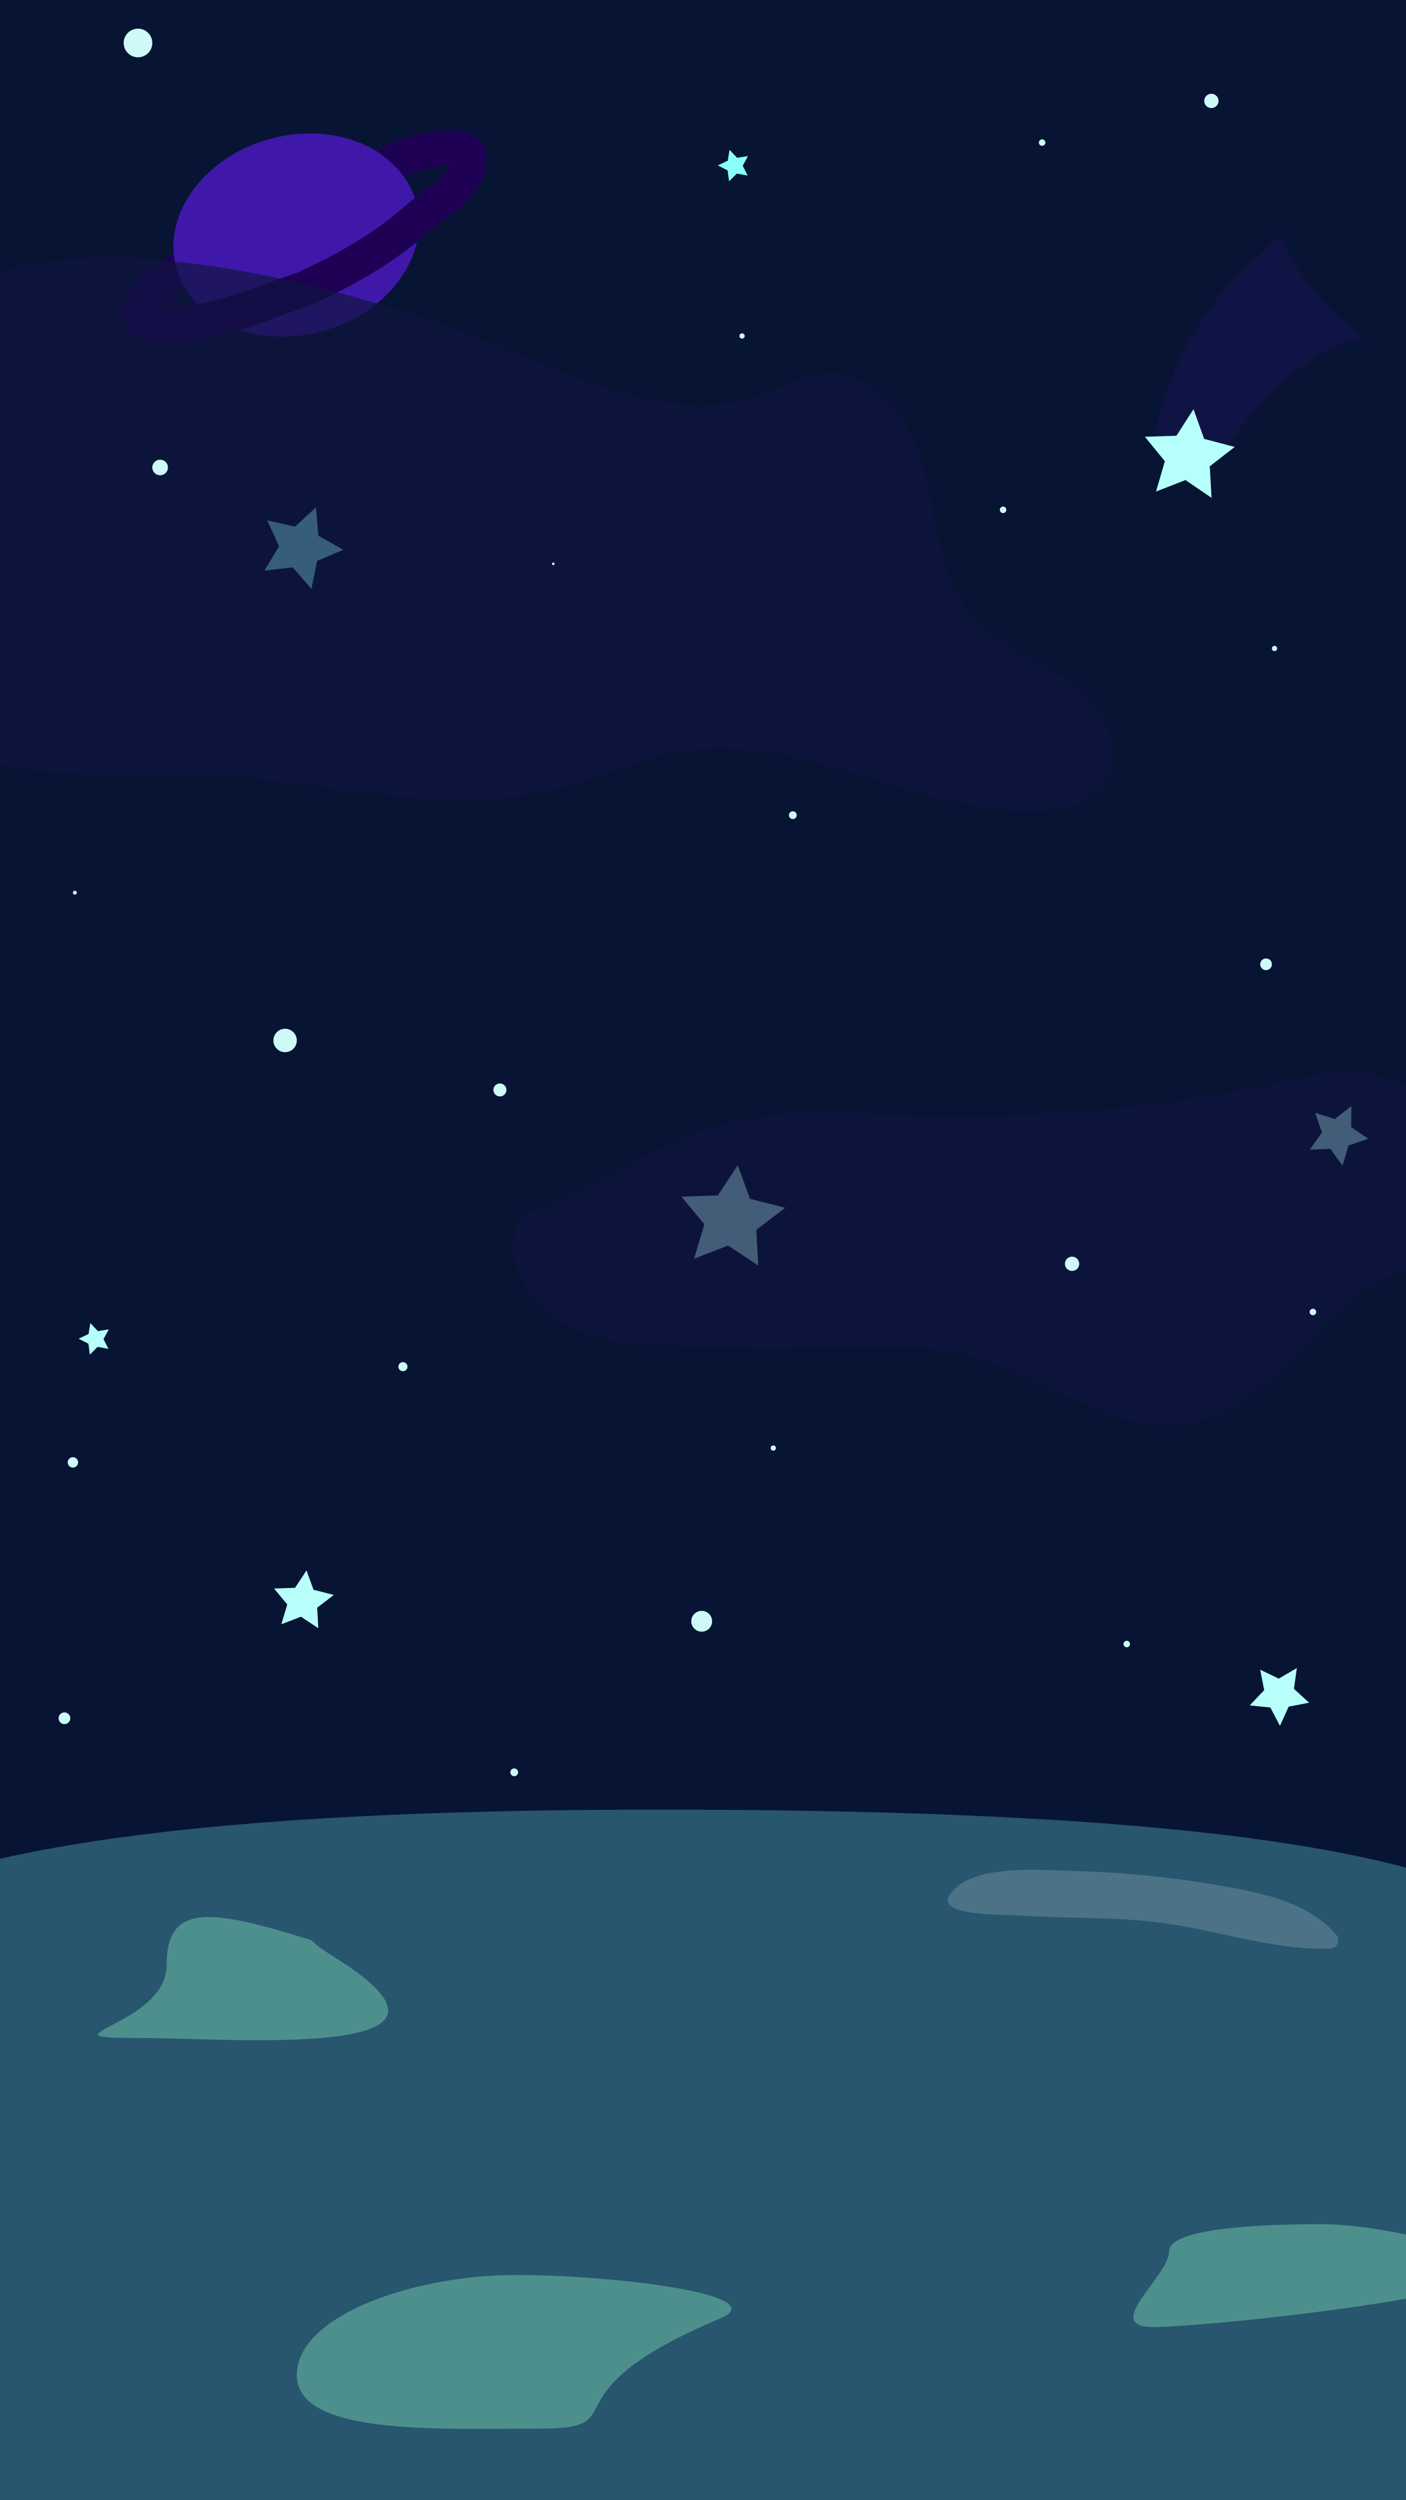 <svg id="Layer_1" data-name="Layer 1" xmlns="http://www.w3.org/2000/svg" width="1080" height="1920" viewBox="0 0 1080 1920"><defs><style>.cls-1{fill:#081433;}.cls-2{fill:#27566e;}.cls-3{fill:#5d1be8;opacity:0.65;}.cls-4{fill:none;stroke:#1e0055;stroke-miterlimit:10;stroke-width:27px;}.cls-5{fill:#1e0055;}.cls-6{fill:#b6fffa;}.cls-7{fill:#101540;opacity:0.69;}.cls-8{fill:#8afffa;}.cls-9{fill:#fff;opacity:0.17;}.cls-10{fill:#15154f;opacity:0.63;}.cls-11{fill:#4d8f8c;}.cls-12{fill:#cdf9f6;}</style></defs><title>spil_baggrund</title><rect class="cls-1" y="-5" width="1080" height="1930"/><path class="cls-2" d="M1186.68,1813.44c0,234-306.58,423.78-684.76,423.78s-684.76-189.74-684.76-423.78S-388,1390.25,501.92,1389.66C1498,1389,1186.68,1579.39,1186.68,1813.44Z"/><path class="cls-3" d="M135.42,205.83c-11.21-40.73,20.93-85.1,71.79-99.09s101.16,7.69,112.37,48.43-20.93,85.1-71.79,99.09-101.16-7.69-112.37-48.43"/><path class="cls-4" d="M133.45,210.76C123,218,112,227,107,239c-1,4,3,8,6,9,43,6,82.5-13.5,121.5-26.5,30-14,56.5-28.5,82.5-50.5,1-1,17.5-14.5,18.5-15.5,0,0,26-13,25-37-1-2-4.5-3.5-6.5-4.5-15-2-30,3-44.38,7"/><path class="cls-5" d="M126.4,201a59.63,59.63,0,0,1,4.48,7.27c.89,1.72,3.48.2,2.59-1.51a58.88,58.88,0,0,0-4.48-7.27c-1.12-1.56-3.73-.06-2.59,1.51Z"/><path class="cls-5" d="M126.82,202.28a1.5,1.5,0,0,0,0-3,1.5,1.5,0,0,0,0,3Z"/><path class="cls-5" d="M127.37,202a1.5,1.5,0,0,0,0-3,1.5,1.5,0,0,0,0,3Z"/><path class="cls-5" d="M127.81,201.62a1.5,1.5,0,0,0,0-3,1.5,1.5,0,0,0,0,3Z"/><path class="cls-5" d="M128.61,201.2a1.5,1.5,0,0,0,0-3,1.5,1.5,0,0,0,0,3Z"/><path class="cls-5" d="M129.3,200.76a1.5,1.5,0,0,0,0-3,1.5,1.5,0,0,0,0,3Z"/><path class="cls-5" d="M130.12,200.24a1.5,1.5,0,0,0,0-3,1.5,1.5,0,0,0,0,3Z"/><path class="cls-5" d="M128.58,201.46c.59-.34,1.06-.85,1.63-1.21a6.52,6.52,0,0,1,1.86-.74l-1.9-1.45a15.85,15.85,0,0,0,.41,3.07,22.55,22.55,0,0,0,.35,3l2.51-1.46a5.66,5.66,0,0,1-1.88-3c-.48-1.86-3.38-1.07-2.89.8a8.3,8.3,0,0,0,2.65,4.29,1.51,1.51,0,0,0,2.5-1.46,19.84,19.84,0,0,1-.28-2.56,13.51,13.51,0,0,1-.37-2.67,1.51,1.51,0,0,0-1.9-1.44,12.33,12.33,0,0,0-2.26.85c-.72.39-1.25,1-1.95,1.4a1.5,1.5,0,0,0,1.52,2.59Z"/><path class="cls-5" d="M131.22,203.75a13.47,13.47,0,0,0,1.74,5.71c.77,1.54,3.19.46,2.74-1.16a10.9,10.9,0,0,1-.4-2.71h-3a20.07,20.07,0,0,0,.72,2.79,13.58,13.58,0,0,0,1.21,3c.88,1.72,3.47.2,2.59-1.52a10.16,10.16,0,0,1-.95-2.49,10.38,10.38,0,0,0-.27-1.1c0-.11-.33-1-.3-.67-.17-1.9-3.05-2-3,0a14.38,14.38,0,0,0,.51,3.51l2.74-1.16a10.15,10.15,0,0,1-1.33-4.19c-.05-1.93-3.05-1.94-3,0Z"/><path class="cls-5" d="M131.13,210c1.5,1.62,2.17,3.8,3.78,5.36,1.38,1.35,3.51-.77,2.12-2.12-1.58-1.53-2.27-3.74-3.78-5.36-1.31-1.42-3.43.7-2.12,2.12Z"/><path class="cls-5" d="M133.91,211.25c1.39,3.5,2.61,7,4.81,10.12,1.1,1.56,3.71.07,2.59-1.51-2.06-2.9-3.21-6.14-4.51-9.41-.7-1.78-3.6-1-2.89.8Z"/><path class="cls-5" d="M135,204.64l-.23-.9c-.5-1.91-3.19-1.06-2.9.8a2.87,2.87,0,0,0,.77,1.8c.87.67,2.75.39,2.56-1.06-.27-2.06-1-4.07-1.3-6.15-.23-1.89-3.24-1.92-3,0a27.91,27.91,0,0,0,.63,3.28c.13.54.17,1.09.28,1.63s.34.85.39,1.24l2.56-1.07c.16.31.2.33.11.07a2.45,2.45,0,0,1-.1-.54l-2.9.8.23.9c.48,1.87,3.38,1.08,2.9-.8Z"/><path class="cls-5" d="M132.14,199.37a1.5,1.5,0,0,0,0-3,1.5,1.5,0,0,0,0,3Z"/><path class="cls-5" d="M132.25,199.55a1.5,1.5,0,0,0,0-3,1.5,1.5,0,0,0,0,3Z"/><path class="cls-5" d="M132.31,200a1.5,1.5,0,0,0,0-3,1.5,1.5,0,0,0,0,3Z"/><path class="cls-5" d="M132.36,200.3a1.5,1.5,0,0,0,0-3,1.5,1.5,0,0,0,0,3Z"/><path class="cls-5" d="M132.24,199.25a1.5,1.5,0,0,0,0-3,1.5,1.5,0,0,0,0,3Z"/><path class="cls-5" d="M131.73,199.45a1.5,1.5,0,0,0,0-3,1.5,1.5,0,0,0,0,3Z"/><path class="cls-5" d="M312.29,131.18a4.36,4.36,0,0,0-.85.32c-1.37.63-.67,2.85.76,2.79a2.12,2.12,0,0,0,1.07-.29,1.51,1.51,0,0,0-1.15-2.75,12.66,12.66,0,0,0-2.28,1l2.05.54c-.36-.64-1-1-1.33-1.63a10.5,10.5,0,0,0-1.34-1.78c-1.26-1.46-3.38.67-2.12,2.12a10.34,10.34,0,0,1,1,1.46,4.64,4.64,0,0,0,.6.8c.18.19.45.32.58.54a1.53,1.53,0,0,0,2.05.54,8.44,8.44,0,0,1,1.56-.65l-1.15-2.74-.15.08.76-.2h-.17l.75,2.8.14,0c1.88-.45,1.08-3.34-.8-2.89Z"/><path class="cls-5" d="M309.24,129.07c-.45-.62-.85-1.14-1.36-1.73-1.1-1.27-3.32.41-2.36,1.82l1.14,1.66L309,129c-4.41-4.13-8.32-8.59-13.41-12-1.62-1.07-3.12,1.53-1.52,2.59,4.88,3.23,8.59,7.52,12.8,11.48,1.19,1.12,3.36-.35,2.36-1.81l-1.14-1.66-2.35,1.82.89,1.11c1.13,1.55,3.73.06,2.59-1.51Z"/><path class="cls-5" d="M305.91,108.05c-1.29.44-2.57.94-3.88,1.31a6.76,6.76,0,0,0-3,1.43c-1.42,1.32.71,3.44,2.12,2.12a7,7,0,0,1,2.53-.92c1-.33,2-.7,3-1,1.82-.62,1-3.52-.79-2.89Z"/><path class="cls-5" d="M305,112.7c1.57,3.55,1.41,7.16,2.22,10.86l2.74-1.15c-.85-2-1.37-4.09-2.2-6.08A19.21,19.21,0,0,1,306,112a1.5,1.5,0,0,0-1.45-1.1c-1,0-1.93.79-2.83,1.23a8.55,8.55,0,0,0-3,2.37c-.76.86-.34,2.71,1.06,2.56l6.18-.68-1.5-1.5c0,.36-3,2.8-3.44,3.14l2.12,2.13c.52-.56,1.46-1.92,2.2-2.1l-1.84-1.84-2,4.74c-.63,1.52,1.51,2.32,2.51,1.46l1.91-1.64-2.35-1.82c-.49.94-.94,1.87-1.36,2.84a1.51,1.51,0,0,0,2.36,1.82,13.55,13.55,0,0,0,2.12-2.74L304,119.69c-.34,1.44-1.48,3.77-.55,5.15a1.54,1.54,0,0,0,1.7.68,6.41,6.41,0,0,0,2.5-2.17l-2.51-1.46c-.49,1.49-1.34,2.93-.27,4.28a1.51,1.51,0,0,0,2.36-.3,14.67,14.67,0,0,1,1.16-1.78h-2.59a8.46,8.46,0,0,1,0,2.3,1.52,1.52,0,0,0,2.26,1.3,19.23,19.23,0,0,0,3.23-3.21l-2.51-.67.62,3.51c.33,1.9,3.22,1.09,2.89-.8l-.62-3.5a1.51,1.51,0,0,0-2.51-.67,15.46,15.46,0,0,1-2.62,2.74l2.26,1.3c0-1.27.26-2.69-.44-3.81a1.52,1.52,0,0,0-2.59,0,13.93,13.93,0,0,0-1.16,1.78l2.35-.31c.67.84.95-1.09,1-1.36a1.51,1.51,0,0,0-2.51-1.46l-1.17,1.4,1.7.69s.78-2.57.84-2.84a1.51,1.51,0,0,0-2.74-1.15,12.62,12.62,0,0,1-1.66,2.12l2.36,1.82c.42-1,.87-1.9,1.36-2.83a1.51,1.51,0,0,0-2.36-1.82l-1.91,1.64,2.5,1.46,2-4.74c.47-1.13-.86-2.08-1.85-1.85-1.49.35-2.52,1.79-3.52,2.86a1.5,1.5,0,0,0,2.12,2.13c1.25-1.09,4.57-3.28,4.32-5.27-.1-.73-.62-1.6-1.5-1.5l-6.18.68,1.06,2.56a7.34,7.34,0,0,1,2.18-1.73c.19-.11,1.5-1,1.55-1l-1.44-1.1c.32,2,1.32,3.32,2.08,5.26s1.32,4,2.14,5.89c.7,1.63,3.09.42,2.74-1.16-.88-4-.81-7.71-2.52-11.57-.78-1.76-3.36-.24-2.59,1.51Z"/><path class="cls-5" d="M313.22,130.84a7.22,7.22,0,0,0-1.58-2.5,8.51,8.51,0,0,1-1.66-1.89l.15,1.16,0-.13-2.21.9c1.4.68,2.46,2.17,4.14,2.18a1.74,1.74,0,0,0,1.74-1.78A6.14,6.14,0,0,0,312.7,126c-.89-1.71-3.48-.2-2.59,1.51.18.34.72,1.09.71,1.38l.2-.76-.07.13.9-.69c.41,0,.44,0,.11-.09l-.28-.17a4.86,4.86,0,0,1-.59-.42,10,10,0,0,0-1.63-1.11c-.78-.38-2-.14-2.2.89-.36,2.25,2.4,3.1,3.07,5s3.54,1,2.89-.8Z"/><path class="cls-5" d="M299.64,110.29a29.61,29.61,0,0,0-8.35,5,1.52,1.52,0,0,0,.3,2.36A9.28,9.28,0,0,1,293.8,119l1.82-2.35a20,20,0,0,1-2.09-1.26L292,117.94l3.47,2.07a1.5,1.5,0,0,0,1.52-2.59l-3.48-2.07c-1.68-1-3.09,1.51-1.51,2.59a20,20,0,0,0,2.09,1.26c1.42.74,3.2-1.23,1.81-2.36a12.48,12.48,0,0,0-2.81-1.78l.3,2.35a27.47,27.47,0,0,1,7.74-4.53c1.76-.79.24-3.38-1.51-2.59Z"/><path class="cls-5" d="M295.85,118.05a10.84,10.84,0,0,0,5-2.61l-2.36-1.81a22.69,22.69,0,0,0-2.38,4.1c-.45,1.17.85,2,1.85,1.85,1.39-.25,2.66-1.17,4.08-1.13l-1.29-2.26c-.69,1.17-2.48,1-2.62,2.7a1.75,1.75,0,0,0,1,1.69c.27.16,1.9.36,2,.6l1.05-1.84c-.69.12-1-1.44-1.14-1.87a1.5,1.5,0,0,0-2.89.79c.67,2.37,2.1,4.44,4.83,4a1.5,1.5,0,0,0,1-1.84,3.17,3.17,0,0,0-1.41-1.82c-.48-.28-1.69-.38-1.88-.54l.38,1.46c-.06.44-.27.29.27,0a6.92,6.92,0,0,0,.79-.48,4.12,4.12,0,0,0,1.23-1.33,1.51,1.51,0,0,0-1.3-2.25c-1.76,0-3.19.93-4.88,1.23l1.84,1.85a19.63,19.63,0,0,1,2.08-3.39c1-1.45-1.15-3-2.35-1.82a8,8,0,0,1-3.69,1.84c-1.88.44-1.09,3.33.79,2.89Z"/><polygon class="cls-6" points="216.09 1247.33 220.66 1232.09 210.49 1219.87 226.64 1219.31 235.44 1205.94 240.85 1220.83 256.47 1224.79 243.65 1234.55 244.5 1250.37 231.18 1241.52 216.09 1247.33"/><polygon class="cls-6" points="1031.23 895.14 1021.95 882.23 1006.06 882.84 1015.47 869.69 1010.24 854.56 1025.34 859.35 1038 849.39 1037.92 865.51 1050.97 874.47 1035.83 879.64 1031.23 895.14"/><polygon class="cls-6" points="533.14 966.56 541.07 940.16 523.43 918.97 551.44 917.99 566.7 894.82 576.08 920.62 603.14 927.5 580.93 944.42 582.4 971.83 559.3 956.49 533.14 966.56"/><path class="cls-7" d="M695.81,856.87c-48.79-1.55-98.69-5.72-145.54,8-52.68,15.4-97,52.19-149.59,68.06-15.46,26.61.23,62.64,25.9,79.62s57.95,19.68,88.69,21.06q62.41,2.81,124.92,1.16c35.53-.93,71.72-2.88,106,6.45,58.58,15.94,112.42,64.23,171.67,51,67.15-15,98.72-101.37,165.42-118.18,6.44-1.63,13.58-2.83,17.94-7.84,3.77-4.34,4.47-10.48,5-16.21,4.27-46.29,22-90.63-25.11-115.23-30-15.66-56.08-12.21-87.55-5.24C895.49,851.23,796.36,860.06,695.81,856.87Z"/><polygon class="cls-6" points="983.18 1325.3 975.77 1311.22 959.94 1309.64 971.07 1297.91 967.99 1282.21 982.28 1289.04 996.19 1280.92 993.89 1296.87 1005.58 1307.55 989.87 1310.58 983.18 1325.3"/><polygon class="cls-6" points="69.02 1040.27 67.92 1031.88 60.39 1028.02 68.03 1024.39 69.38 1016.03 75.19 1022.18 83.56 1020.87 79.51 1028.3 83.33 1035.85 75.01 1034.3 69.02 1040.27"/><polygon class="cls-8" points="239.22 452.19 224.84 435.71 203.11 438.21 214.34 419.44 205.25 399.55 226.57 404.44 242.68 389.64 244.62 411.43 263.67 422.18 243.55 430.76 239.22 452.19"/><path class="cls-7" d="M384,266.1c65.2,26.44,136.52,61.67,202.33,36.77,15.54-5.88,30.27-15.06,46.83-16.34,39.85-3.1,67.85,39.33,77.44,78.13s11.64,82.42,38.66,111.87c19.54,21.31,48.56,30.81,72.23,47.41s42.86,48.13,29.19,73.61c-11.45,21.34-39.62,26.71-63.81,25.71-91.41-3.77-178.54-63-268.38-45.7-28.37,5.46-54.74,18.35-82.55,26.18-94,26.45-193.38-6.65-291-9.46-70.8-2-150.34,9.44-204.74-35.91-57.59-48-57.25-134.93-52-209.71C-95.55,114,244.83,209.67,384,266.1Z"/><polygon class="cls-8" points="560.02 139.27 558.92 130.88 551.39 127.02 559.03 123.39 560.38 115.03 566.19 121.18 574.55 119.87 570.51 127.3 574.33 134.85 566.01 133.3 560.02 139.27"/><path class="cls-9" d="M948.93,1450.1c29.25,5.54,60,13.76,79,37.5.34,8.33-4,8.72-7.77,8.81-42.22,1-83.11-13.55-124.93-19.43-37-5.2-74.47-3.48-111.67-6-16.42-1.12-73.91,1-49.55-21.12,19.89-18.06,66.21-13.75,89.94-13.13A782.16,782.16,0,0,1,948.93,1450.1Z"/><path class="cls-10" d="M983.65,181.09a190.22,190.22,0,0,0,63.44,78.26c-23.68,4.64-44.76,18.33-62.43,34.77s-32.4,35.71-48,54.12c-1.75,2.07-3.66,4.22-6.26,5a13,13,0,0,1-6.57-.35c-9.85-2.38-20.35-6.31-28.64-12.27-9.42-6.77-7.73-9-4.86-20.14a251.56,251.56,0,0,1,20.7-53.7A255.69,255.69,0,0,1,943.24,219C946.33,215.39,983.55,180.84,983.65,181.09Z"/><polygon class="cls-6" points="887.99 377.46 894.76 354.17 879.41 335.39 903.65 334.63 916.77 314.22 924.98 337.05 948.44 343.22 929.27 358.08 930.65 382.3 910.59 368.66 887.99 377.46"/><path class="cls-11" d="M553,1780.5C414,1839,491,1865,414.5,1865S228,1870.67,228,1824s91.51-77,168-77S596,1762.4,553,1780.5Z"/><path class="cls-11" d="M898,1729c0,19-52.59,58-12,58s256-23,256-42-85.41-37-126-37S898,1710,898,1729Z"/><path class="cls-11" d="M257,1503c127.89,79.93-76.51,62-153,62s24-9.33,24-56,31.89-43.5,105-21C246,1492,233,1488,257,1503Z"/><circle class="cls-12" cx="770.5" cy="391.5" r="2.5"/><circle class="cls-12" cx="979" cy="498" r="2"/><circle class="cls-12" cx="609" cy="626" r="3"/><circle class="cls-12" cx="570" cy="258" r="2"/><circle class="cls-12" cx="384" cy="837" r="5"/><circle class="cls-12" cx="972.5" cy="740.5" r="4.5"/><circle class="cls-12" cx="57.5" cy="685.5" r="1.5"/><circle class="cls-12" cx="425" cy="433" r="1"/><circle class="cls-12" cx="123" cy="359" r="6"/><circle class="cls-12" cx="106" cy="33" r="11"/><circle class="cls-12" cx="930.5" cy="77.5" r="5.5"/><circle class="cls-12" cx="800.5" cy="109.5" r="2.5"/><circle class="cls-12" cx="823.5" cy="970.5" r="5.5"/><circle class="cls-12" cx="1008.5" cy="1007.5" r="2.5"/><circle class="cls-12" cx="865.5" cy="1262.5" r="2.5"/><circle class="cls-12" cx="539" cy="1245" r="8"/><circle class="cls-12" cx="594" cy="1112" r="2"/><circle class="cls-12" cx="309.5" cy="1049.5" r="3.5"/><circle class="cls-12" cx="56" cy="1123" r="4"/><circle class="cls-12" cx="395" cy="1361" r="3"/><circle class="cls-12" cx="219" cy="799" r="9"/><circle class="cls-12" cx="49.5" cy="1319.5" r="4.5"/></svg>

